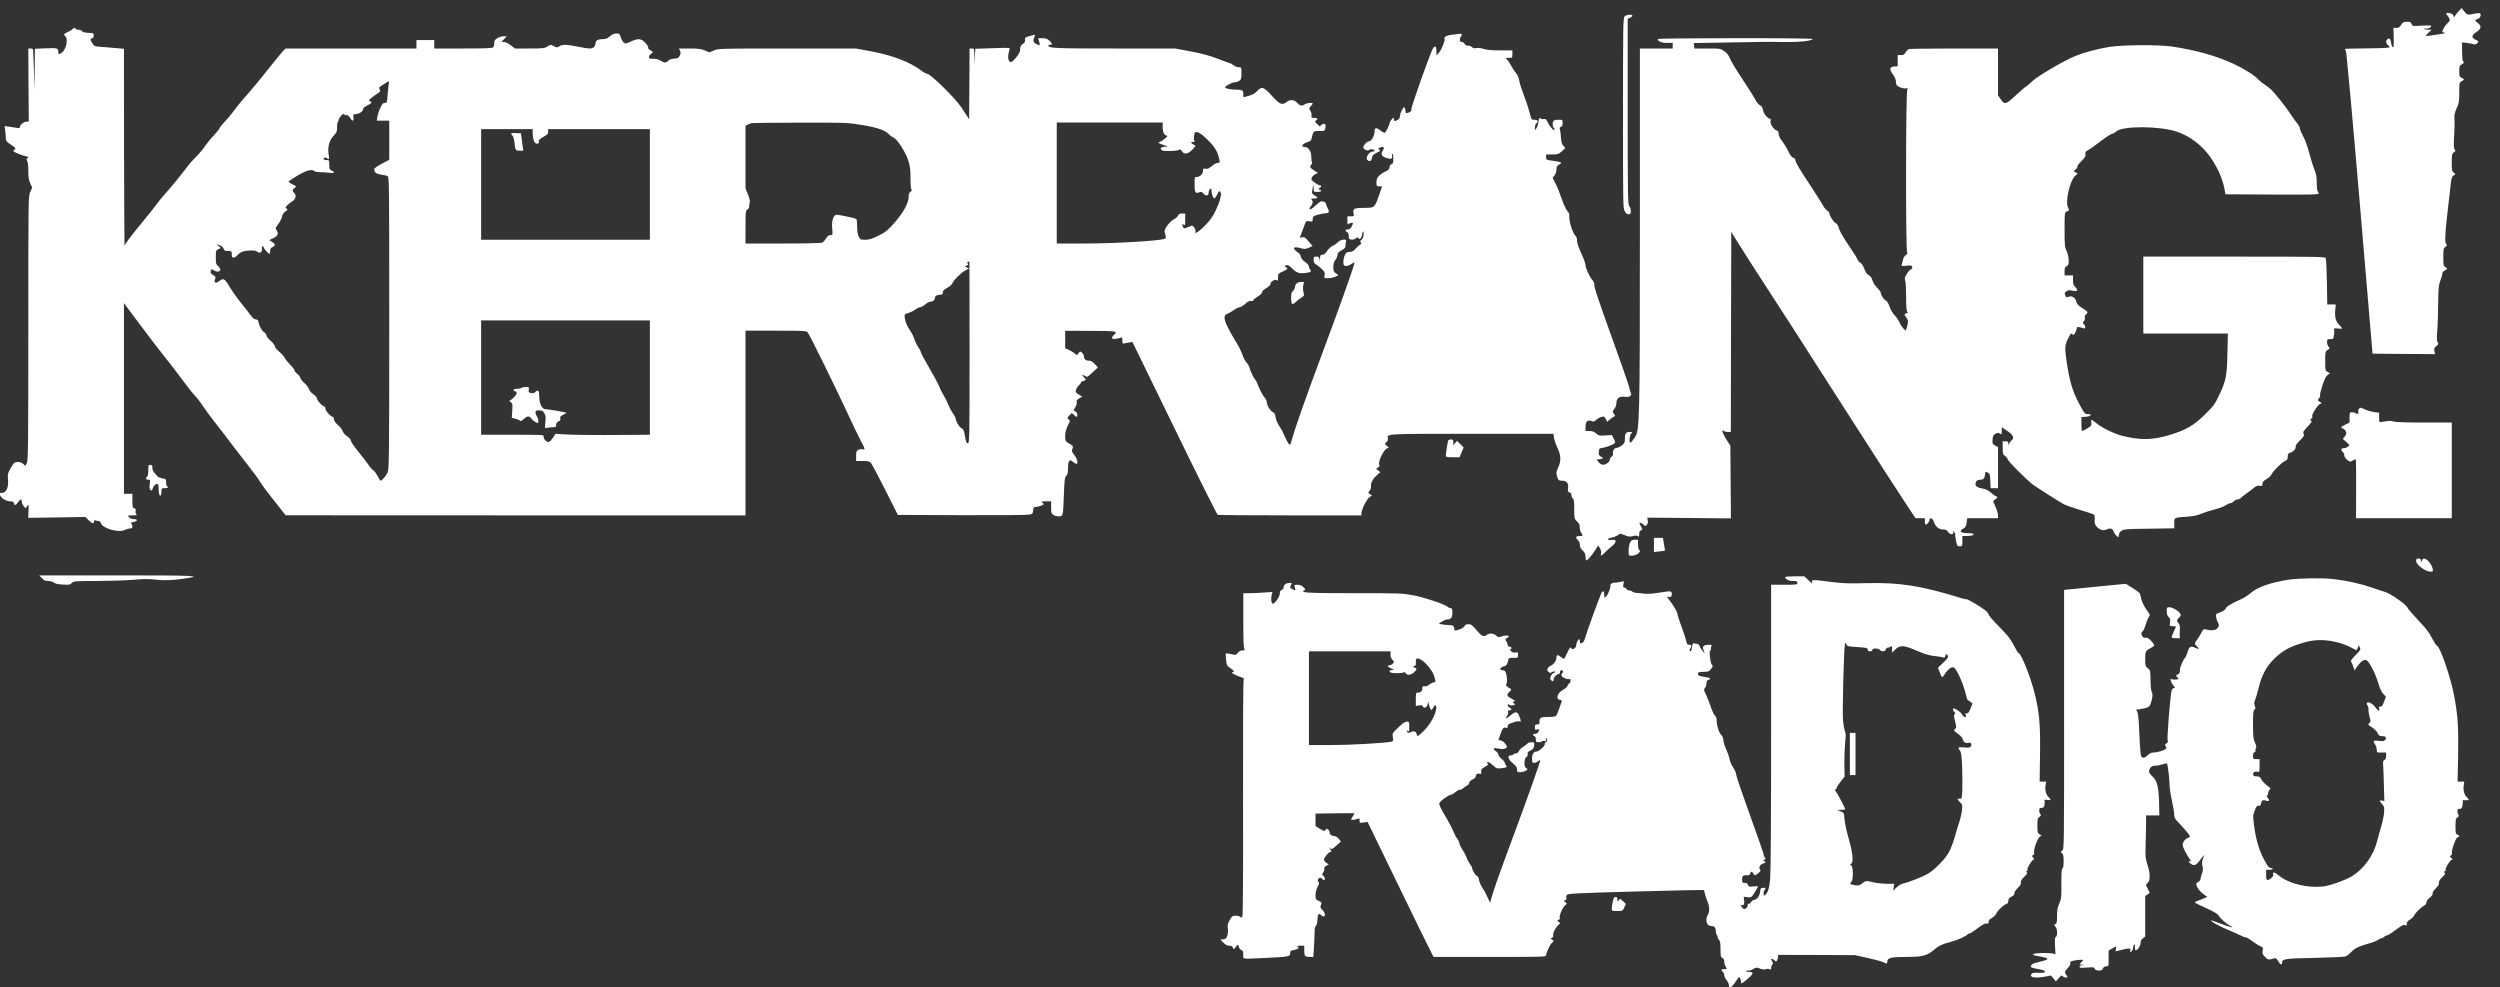 <svg width="800" height="315.9" version="1.0" viewBox="0 0 800 315.9" xmlns="http://www.w3.org/2000/svg">
 <rect x="0" y="0" width="800" height="315.9" fill="#333333" stroke="none"/>
 <g transform="matrix(.03 0 0 -.03 -27.238 345.22)" fill="#fff">
  <path d="m27134 11388c-17-18-36-42-42-53-10-17-11-17-12-3 0 20-29 38-59 38-26 0-26-5-1-37 26-34 25-45-6-74-26-25-54-70-54-89 0-5 8-10 17-10s14-3 11-6c-7-6-201-34-206-29-2 1 12 17 30 34l33 31h-37c-20 0-39 4-42 9-3 4 6 6 19 3 25-4 55 12 55 29 0 5-44 6-100 3-99-7-99-7-109 18-8 20-15 24-50 23-36-1-45-6-61-33-15-25-27-32-51-32h-31l3-102c2-65-1-103-8-105-6-2-13 13-17 34-9 55-20 70-40 54-22-18-20-44 5-67l21-19-24-6c-12-4-121-7-240-8-120-1-218-3-218-6s5-13 11-23 71-715 148-1622l136-1605 333-3 334-2-7 32c-6 27-3 35 21 54s26 25 14 39c-10 12-11 38-5 118 5 56 9 188 10 292 2 168 4 197 23 248 12 32 22 67 22 78s11 24 25 31c30 14 32 24 5 38-18 10-20 21-20 105 0 86 2 95 22 109 17 12 20 18 10 28-17 17-15 98 8 298 12 96 27 231 34 298 12 119 17 132 51 146 6 2 0 11-12 21-21 15-23 24-23 109 0 86 2 95 22 108 19 13 21 18 9 31-10 12-11 41-7 119 7 114 7 146 4 216-2 34 5 63 25 106 24 52 27 70 27 166 0 104 1 107 25 120 14 7 25 16 25 20s-11 12-25 18c-23 10-25 17-25 70 0 52 3 60 25 72 27 14 31 25 15 35-6 3-10 49-10 104v97l53-7c28-4 61-10 72-14 14-4 26 0 38 13 16 18 15 19-18 35-47 22-45 48 4 80 56 37 62 64 22 96-37 31-38 37-7 45 26 6 42 38 30 57-6 10-22 9-103-7-32-6-38-3-66 30l-30 37z"/>
  <path d="m18237 11332c-16-17-17-103-17-1033 0-1e3 0-1014 20-1047 15-24 27-32 43-30 18 2 22 9 20 36 0 18-8 41-17 51-14 16-16 115-16 1008v990l25 11c14 6 25 16 25 22 0 18-66 11-83-8z"/>
  <path d="m1681 11197c-6-8-29-22-51-32-44-20-47-26-25-45 33-28 8-143-39-175-28-20-36-19-36 8 0 41-9 44-132 39l-118-5-4-442-6 205c-4 113-8 213-9 223-1 11-9 17-26 17h-25l2-390 3-390h-26c-26 0-69-36-69-59 0-10-10-12-37-7-21 4-58 10-82 13l-44 6 6-48c4-26 7-63 7-81 0-30 7-38 56-71 48-32 53-39 40-49-9-6-16-14-16-17 0-10 89-48 126-54 34-6 44-18 22-26-10-3-10-9 0-26 7-12 12-57 12-108 0-67 5-99 21-132l20-45-21-47c-20-47-20-61-20-1454 0-1261-2-1409-16-1437l-16-30-22 21c-25 23-74 28-98 9-8-7-28-37-43-65-24-46-27-60-22-110 9-82-18-143-63-143-34 0-37-6-14-38 20-29 66-52 104-52 23 0 33-5 37-20 7-28 18-25 43 10 25 36 40 38 40 8 0-13 9-34 20-48l20-25 17 23c18 21 18 20 15-51l-3-73 305 4 305 5 37-37c36-36 54-39 54-9 0 10 6 13 16 9 9-3 24-6 34-6s20-10 24-22c14-56 190-107 254-74 17 9 42 16 57 16 27 0 33 21 15 50-8 12-3 16 22 20 45 7 49 30 5 30-21 0-41 7-52 20-18 20-17 20 35 20 45 0 51 2 40 15-6 8-9 23-5 34 4 14 0 21-15 26-18 6-20 15-20 81v74h-90v2034l183-245c100-134 221-292 268-349 47-58 123-157 169-220s104-137 130-165c26-27 68-81 93-120 25-38 87-122 137-185s119-153 153-199 114-149 177-230c64-80 127-166 141-191s65-94 113-155c48-60 104-131 124-157l37-47 2453-1h2452v1970h323c300 0 325-1 340-18 20-22 292-576 437-887 56-121 117-248 136-282 40-72 42-87 13-78-12 4-32 1-45-6-21-11-24-20-24-66v-53h68c52 0 73-4 87-17 10-10 79-139 154-288l136-270 681-3c375-1 699 1 720 6 36 7 39 11 42 45 3 31 7 37 26 37 30 0 86 20 86 30 0 5-8 14-17 19-14 8-4 10 40 11h57v-64c0-56 3-67 22-80 12-9 39-16 59-16 47 0 46-3 55 234 6 155 9 181 25 197 15 15 19 34 19 83 0 79 18 101 53 67 13-11 29-21 35-21 23 0 12 53-20 92-28 36-30 44-21 69 10 27 9 30-33 54-43 26-44 27-44 80 0 39 8 70 27 111 27 54 27 56 9 69-17 13-17 15 9 41l26 26 23-21c28-27 36-26 36 2 0 12-9 28-21 35l-20 13 20 34c11 18 17 43 14 54-4 15 3 25 26 39l32 19-36 22c-32 19-36 25-30 48 3 15 17 37 31 50 13 12 24 27 24 33 0 5 6 10 13 10 6 0 19 5 27 10 12 8 11 12-8 31-29 26-22 36 10 16 22-15 25-13 80 38l57 53-33 36c-23 26-41 36-62 36-35 0-54 16-54 45 0 12-9 30-20 40-19 17-20 17-37-4l-18-22-33 25c-18 13-47 30-63 36l-29 12v187l270-1c283-1 294-3 250-43-33-30-26-48 18-42 20 3 45 8 55 12 14 6 17 1 17-30 0-30 3-35 18-32 9 3 33 8 53 11l36 6 448-919c246-506 454-922 462-925s356-6 774-6h759v24c0 37 58 153 87 171l25 17-22 15c-21 14-21 16-3 35 10 12 16 31 15 48-4 37 18 79 63 119l36 32-22 18-23 18 21 14c17 10 19 17 12 31-14 26 44 151 78 169l25 13-23 19c-24 19-24 19-4 36 12 9 19 25 17 39-8 54-51 52 893 52h873l6-43c4-24 20-72 37-107 37-78 40-138 10-203-24-52-26-71-10-116 10-27 15-31 49-31 50 0 72-28 64-81-5-32-3-38 15-44 13-4 21-15 21-29 0-13 7-29 15-36 12-10 15-36 15-114 0-101 0-103 30-131 23-22 30-37 28-61-1-17 6-43 15-57 23-35 22-37-18-37s-46-17-15-45c12-11 20-31 20-50 0-22 9-40 30-60 23-22 30-38 30-67 0-21 4-38 8-38 14 0 60 53 95 108l33 52 18-31c11-19 16-39 12-55-8-32 1-30 39 9 17 17 50 47 73 65 25 19 42 42 42 53 0 18-5 20-40 17-48-4-56 15-9 23 36 6 80 26 90 41 3 5 28-1 55-12 40-18 55-20 88-11 28 7 44 7 53-1 10-8 13-6 15 8 0 11 2 25 2 32 1 8 9 18 19 23 17 10 17 12-3 45-18 29-19 34-6 34 9 0 25-9 35-19 18-18 20-19 35-2 11 12 14 28 10 47l-6 30 893-8-3 388-3 389-37 55c-38 57-64 127-37 103 7-7 28-13 46-13h33l2 1068 3 1067 54-90c30-49 122-193 204-320 238-365 489-755 1007-1565 266-415 532-828 592-917l108-163h100v-35c0-19 4-35 8-35 15 0 42 36 42 54 0 30 34 14 45-21 17-52 53-83 97-83 29 0 41-6 54-25 16-24 43-33 57-18 4 3 1 13-5 22-8 10-4 9 9-3 13-10 20-22 17-27s1-36 8-69c11-56 14-60 40-60 27 0 28 1 28 55v55h44c24 0 51 3 60 6 31 12 15 24-31 24-93 0-116 18-64 48 24 14 31 26 36 64l7 48h328v31c0 17-12 58-27 91l-26 60 29 23c20 17 24 24 13 25-9 0-36 17-60 39-30 26-58 41-89 46-56 10-80 24-80 50 0 29 19 45 51 45 33 0 46 15 51 57 3 31 4 32 28 20 23-12 25-19 28-90l3-77h79v439l-31 16c-28 15-30 20-27 63 2 39 8 49 30 62 23 12 31 13 48 2 19-11 20-10 20 28v41l60-41c64-43 77-74 44-101-9-7-20-22-24-34-8-19-9-19-9 3-1 18-7 22-31 22h-30v-70c0-62 2-71 24-85 13-9 27-26 30-38 5-22 199-216 267-268 42-31 292-190 336-213 18-9 92-35 165-57s140-44 148-48c10-5 13-22 11-57-2-41 2-54 23-76 30-33 69-44 102-29 41 18 64 13 75-16 12-31 37-63 51-63 4 0 8 11 8 24 0 15 10 31 28 42 24 17 54 19 295 22l267 4v53c0 63-5 61 134 71 71 5 114 13 150 30 28 12 91 33 139 45 49 12 104 32 123 45s43 24 53 24 26 9 36 20 28 20 40 20c13 0 28 7 36 16 7 9 33 30 58 47s61 44 80 60c26 22 40 28 62 23 26-5 29-3 29 19 0 19 11 32 45 53 25 15 48 36 51 47 10 29 111 131 145 145 24 10 29 18 29 46 0 23 5 34 19 39 37 11 72 46 66 65-4 13 9 33 45 69 44 44 49 54 40 71-9 18-4 28 42 76 42 44 49 57 38 64-13 8-12 11 4 23 12 9 15 16 8 21-14 8 51 117 79 132l22 11-24 16c-22 16-22 17-5 36 10 11 15 25 11 31-3 6 8 53 25 105 22 66 39 100 56 113l25 18-25 14c-25 13-26 16-26 116 0 98 1 102 26 119 24 15 24 18 10 34-9 10-16 32-16 49 0 30 2 32 34 32s34 2 40 43c4 24 4 51 1 59-5 13 1 15 39 11 25-3 46-2 46 1 0 4-13 21-30 37-37 38-50 83-43 159l6 60h-91l-4 238c-2 130-8 245-12 255-8 16-64 17-977 17h-969v-820h902l-5-212c-5-244-15-295-94-458-40-84-57-107-147-195-116-115-200-164-371-216-185-56-309-59-505-12-83 20-218 85-278 134-56 46-66 48-57 11 4-20 1-33-12-44-18-15-77-48-88-48-3 0-5 34-5 74v75l47 3c55 4 73 28 21 28-32 0-35 4-93 112-71 132-105 249-134 456-21 152-20 166 24 253 23 44 22 44 39 30 12-10 18-7 30 18 9 16 16 37 16 47 0 12 7 15 28 12 15-3 35-9 45-13 22-9 24 27 2 45-14 12-14 15 1 31 9 10 13 26 10 37-4 12 1 25 14 37 24 22 21 27-45 69-40 26-55 42-60 66-9 42-47 67-81 52-22-11-26-9-36 14-11 23-9 28 11 44 20 14 31 15 63 7 54-13 68 2 34 36-21 21-26 36-26 77v50h-90v43c0 35 4 46 23 56s22 19 21 64c-1 30-10 71-22 97-20 41-22 63-22 227 0 179 0 183 23 194 12 6 23 13 25 14 1 1-4 15-12 31-30 60 20 283 75 334l29 25-44 28 23 18c12 10 20 23 17 28-4 5 16 32 43 59 39 39 48 54 44 75s1 28 26 41c17 9 78 52 135 96s112 80 122 80 29 11 43 24c68 63 466 61 651-2 143-49 269-147 358-275 79-115 131-235 150-348l8-44 497-3c429-2 497 0 497 12 0 8-4 18-10 21-5 3-10 43-10 89 0 66-5 96-26 146-14 35-39 115-55 177-17 68-43 139-64 177-19 35-35 72-35 84s-13 36-29 54c-15 18-46 60-67 93-47 75-171 230-215 271-19 17-50 40-69 52-20 12-48 35-64 52-38 43-150 114-265 167-177 83-404 147-656 184-139 21-533 18-667-4-133-22-268-58-363-97-114-45-403-215-460-269-27-27-58-53-67-57-10-5-60-49-112-97-106-98-116-100-160-34l-26 38v499h-462c-255 0-473-3-486-6-12-4-29-19-38-35-12-24-21-29-49-29h-35v-119l-37-3c-50-4-54-30-13-86 16-23 30-53 30-66s3-32 6-41c9-22 74-47 104-40 20 5 23 4 13-6-17-17-19-1729-2-1746 7-7 3-15-14-26-15-10-27-30-31-52-4-20-10-44-13-52-6-14 1-15 49-10 47 6 57 4 62-10 4-9 1-20-6-25-27-16-35-24-56-61-17-29-19-43-12-63 6-14 10-92 10-173 0-101 4-151 12-159 7-7 8-12 3-12-6 0-16-4-24-9-12-7-10-14 8-36 24-31 26-52 9-107l-11-38-25 22c-13 13-33 42-43 66-10 23-34 59-54 79-20 21-42 58-52 89-10 32-24 57-38 64-24 13-55 60-55 84 0 8-18 33-39 54-23 22-44 55-50 78-7 27-20 45-41 57-20 12-35 33-47 69-11 31-26 54-40 61-12 5-27 24-34 41s-45 78-85 136c-75 111-107 168-117 211-4 14-18 31-32 39-23 12-65 82-65 107 0 6-11 18-25 27s-34 35-46 59c-12 23-82 132-155 243-84 126-134 211-134 226 0 19-7 27-23 32-16 4-32 24-53 68-16 34-46 83-66 110-25 30-38 58-38 77 0 21-6 32-20 36-33 11-73 71-66 100 4 14 2 25-3 25-26 0-71 54-77 91-5 30-14 43-34 54-15 8-37 34-48 59-12 24-75 125-141 223-65 98-125 198-133 221-10 28-27 51-56 72-42 30-42 30-181 30h-139l-8 58 360 6c405 8 397 8 614 5 154-2 276 11 296 31 7 7-252 10-822 10-458 0-832-4-832-8 0-25 39-42 98-42h62v-60h-350v-1897c0-2106-2-2177-56-2255-45-64-54-67-54-18 0 26 7 51 17 62 15 17 15 18-13 18-42 0-54-17-54-71 0-43-4-51-33-73-19-15-43-26-55-26-25 0-46-34-39-61 3-13-2-24-14-32-10-6-19-20-19-30 0-26-39-56-72-57-17 0-34 9-48 28l-22 27 24 3c49 6 54 13 25 28-24 13-28 20-25 52 2 31 7 37 28 40 37 5 113 31 133 46 18 14 18 16-2 54l-20 39-68-4c-63-5-71-3-100 21-22 19-42 26-72 26h-41v42c0 57 21 80 60 65 25-10 33-8 53 11 13 12 38 27 55 32 30 8 33 6 48-22l16-30 21 20c12 11 32 25 45 32 22 11 22 13 8 29-20 22-20 30 4 61 11 14 20 41 20 61 0 48 35 73 88 64 50-8 83 14 64 44-6 12-12 31-12 44s-86 261-191 551c-130 359-189 535-185 551s-2 32-19 53c-33 39-75 130-75 163 0 15-20 70-45 123-28 61-45 111-45 135 0 25-7 44-20 56-26 24-69 161-63 201 4 23-2 38-22 62-14 17-41 75-59 129s-47 126-65 161l-32 63 21 26c12 15 20 41 20 63 0 29 5 39 25 50 45 24 36 28-87 46-45 6-48 8-48 35v29h65c60 0 68 3 103 34l37 34-21 24c-17 18-23 40-26 93-3 39-8 77-12 87-5 11-2 18 11 22s18 16 19 41c0 34-1 35-37 35-57 0-69-8-69-45 0-19 5-37 10-40 6-3 10-14 10-23-1-22-56 40-76 87-13 27-19 32-40 28-13-2-27 0-30 4-12 20-22 7-26-35-3-24-13-54-22-67l-16-23v31c0 17 7 36 15 43 26 22 18 40-19 40-33 0-33 0-51 72-10 40-37 123-61 185s-47 134-51 160c-4 32-16 59-34 81-16 18-38 52-50 75s-31 52-42 65l-20 22h36c36 0 37 1 37 40v40h-130c-90 0-143 5-175 15-27 10-59 13-78 10-24-5-37-2-46 9-8 9-26 16-42 16-18 0-32 7-39 20-6 11-20 20-30 20-15 0-20 7-20 24 0 14 5 28 10 31 6 3 10 13 10 21 0 13-8 14-39 9-22-4-55-8-73-9-42-4-81-24-72-38 10-16-28-116-58-151l-27-32-1 48c0 51-16 62-38 26-27-43-233-624-229-645 3-16-3-25-20-33-35-16-43-14-43 12 0 12-4 28-9 36-7 11-14 4-30-27-12-23-21-53-21-66 0-18-9-30-29-40-27-15-29-14-35 7l-6 22-20-24c-11-13-20-29-20-37 0-21-43-104-54-104-5 0-24 11-42 25-47 36-64 33-64-11 0-43-34-104-59-104-22 0-61-41-61-63 0-25 45-44 64-28 16 13 56 6 56-10 0-5-11-9-24-9-33 0-74-63-56-85 22-27 48-18 52 16 2 25 11 36 43 53 22 11 42 22 45 24 2 2-2 7-10 13-13 8-13 10 0 19 20 13 50 13 50 0 0-6-7-21-16-35-21-33-6-58 46-74 46-14 64-7 57 20-3 10-1 22 4 25s9-19 9-50c0-46-3-56-20-61-13-4-20-15-20-30 0-19-10-30-42-46-72-36-98-66-98-116 0-41 1-43 30-43 17 0 30-1 30-2 0-2-15-45-33-96-47-132-47-132-161-132-105 0-120-8-110-59 6-30 6-31-30-31h-36v-47c0-37 3-44 12-35 12 12 48 17 48 7 0-4-7-19-15-35-11-21-23-30-40-30-29 0-33-15-7-29 11-6 17-22 17-43 0-29 4-33 28-36 17-2 36 3 47 13 12 11 20 13 25 6 14-24 33-10 40 29 9 52 22 52 17-1-3-25-11-44-23-52-14-9-15-14-6-25s7-16-8-25c-11-6-33-26-49-44-22-25-38-33-63-33-26 0-36-6-47-28-15-29-20-59-18-99 2-30 43-31 84-2 16 12 31 19 34 16 7-6-146-439-334-942-207-556-299-819-349-995-6-21-28 9-60 80-13 30-28 62-33 70-6 8-21 34-36 58-14 23-28 60-31 83-4 31-12 44-30 52-27 12-63 74-63 108 0 12-13 36-29 54-15 18-41 65-56 104-14 39-31 73-36 77-13 8-55 93-63 129-4 17-18 41-32 55-13 14-33 52-44 84s-37 86-58 120c-80 128-132 233-132 268 0 30 5 38 30 48 17 7 49 26 70 41 22 16 49 29 60 29s38 16 60 36c28 25 46 35 61 31 12-3 22 0 26 9 3 8 25 26 49 40 26 16 44 33 44 44s18 29 45 44c29 17 45 34 45 46 0 26 52 54 69 37 8-8 11-1 11 30 0 40 2 42 50 64 52 23 61 35 35 45-8 4-12 10-9 15 11 18 41 8 70-22 48-50 78-62 145-54 39 5 59 11 59 20 0 8-4 17-10 20-5 3-10 16-10 28-1 14-15 32-41 50s-42 37-46 57c-3 17-14 35-24 40-23 13-49 39-49 51s35 11 81-3c33-9 45-8 78 7l40 18-42 49c-35 42-46 49-68 44l-27-5 25 67c14 37 29 78 34 91 8 20 15 23 44 18 33-5 35-4 35 23 0 17 7 31 18 35 24 11 92 26 122 28 36 3 41 16 19 56-10 20-19 41-19 47 0 13-22 24-48 24-9 0-37-21-63-46-50-49-86-54-49-7 23 29 26 53 8 71-9 9-4 12 25 12 45 0 47 10 7 33-28 17-30 21-24 60 9 54 14 60 14 14 0-36 1-37 40-37 41 0 53 13 23 25-17 6-17 7 0 16 20 12 23 29 4 29-8 0-33 13-55 30-38 27-41 32-31 54 6 13 23 29 38 36l26 12-24 17c-64 42-67 47-48 68 9 11 14 23 10 27s-8 32-8 61c-1 62-31 105-72 105-44 0-23 34 32 52 31 10 41 19 43 38 2 14 8 37 14 53 10 25 14 27 68 27 57 0 59 1 65 31 9 39-5 55-34 40-12-7-21-16-21-21 0-4-14 5-31 22-26 27-28 33-15 40 26 15 18 28-18 28-30 0-33 2-28 25 2 14-3 36-13 51-16 25-16 27 4 48 12 12 21 25 21 29 0 13-65 6-84-8-29-22-49-18-81 15-34 36-75 39-112 10-49-38-74-28-158 65-89 98-108 104-158 51-21-23-50-40-86-50-30-9-56-16-58-16s-3 15-3 34c0 39-11 46-73 47-60 0-120 12-121 24-2 14 75 55 104 55 14 0 36 7 48 16 19 13 22 24 22 80 0 64 0 64-29 64-15 0-40 9-54 20s-28 20-31 20c-4 0-64 22-134 49-94 36-170 57-293 80l-166 31h-645c-628 0-708 3-708 31 0 5 9 9 20 9 27 0 25 11-8 43-22 21-38 27-74 27h-47l10-32c13-48 12-49-27-31-37 18-41 36-19 86 5 12 3 16-6 13-8-3-33-10-57-16-39-10-43-14-40-38 2-20-4-31-24-44-22-14-28-25-28-53 0-27-10-49-41-88-23-29-49-52-58-52-26 0-37 49-23 102 7 25 11 47 9 49s-85 1-185-3l-181-6-4-91-3-91-2 93c-2 91-2 92-27 92h-25l-2-377-3-378-29 45c-16 25-41 62-54 83-65 98-329 357-364 357-10 0-39 16-65 36-117 89-302 160-534 204l-162 30h-732c-716 0-733 0-782-21l-49-20-48 20c-39 17-69 21-162 21h-114l11-24c9-18 8-31-2-52-12-25-21-29-60-32-31-2-53-10-64-23-23-24-42-24-80 1-19 13-47 20-77 20-41 0-48 3-48 20 0 10 9 24 20 30 27 14 25 28-5 42-16 7-25 18-23 29 2 9-14 33-34 53-45 44-74 46-152 10-55-25-58-25-77-8-10 9-24 35-31 56-10 35-14 38-46 38-24 0-45-9-69-30-25-23-43-30-74-30-53 0-79-15-79-45 0-33-25-55-63-55-18 0-75 9-127 20-116 24-163 25-196 4-23-16-27-16-58 1-33 18-34 18-68-3-32-20-49-22-191-22h-155l-46 35c-26 20-58 35-73 35h-27l58 60h-35c-19 0-49-9-66-20-27-16-33-26-33-53 0-18-5-38-12-45-9-9-94-12-320-12h-308v90h-190v-90h-1396l-31-32c-17-18-77-91-134-163-107-136-204-252-287-345-27-30-68-82-92-115s-69-88-102-122c-32-34-58-67-58-73s-26-39-58-73c-33-34-77-89-100-122-22-33-66-85-97-115s-80-86-108-125c-53-71-150-190-231-280-25-28-56-67-70-87-13-20-96-123-184-230-106-129-162-204-165-224-2-16-5 451-6 1037l-1 1066-67 6c-38 4-109 9-158 13-90 6-91 7-113 41-23 34-22 53 2 53 7 0 13 12 13 28 0 26-2 27-56 29-37 1-59 7-67 18-6 8-23 15-37 15s-29 5-32 10c-8 14-20 13-34-3zm3375-579c-3-13-9-65-13-115-6-90-7-93-30-93-20 0-29-11-50-56-14-30-27-73-30-95l-6-39h133v-418l-80-41c-46-25-80-48-80-57 0-36 20-52 72-59 29-4 61-11 71-17 16-8 17-93 17-1564 0-1383-2-1559-16-1592-15-37-61-92-76-92-4 0-19 22-33 50-14 27-34 54-45 60-10 6-34 32-51 58-18 26-67 91-111 144-43 53-78 105-78 116s-16 30-40 46-42 37-46 54c-4 15-27 44-51 65-28 26-43 47-43 63 0 13-4 24-10 24-21 0-80 63-80 86 0 13-4 24-10 24-19 0-80 63-80 84-1 13-15 31-40 48-23 16-42 39-46 55-4 15-27 45-51 66-23 21-43 46-43 56 0 9-13 27-30 39-16 13-30 29-30 38 0 8-20 35-45 59-24 25-51 58-60 75-8 16-35 46-60 67-25 20-45 46-45 56 0 11-20 37-45 59s-45 48-45 58-11 25-25 34c-26 17-49 59-60 109-4 20-11 27-28 27-16 0-33 14-54 43-17 23-65 85-107 137s-97 130-122 173c-50 84-64 91-108 56-36-29-59-19-45 18 9 23 7 30-6 38-40 24-45 31-39 53 6 21 8 22 30 7 55-36 99-1 51 41-25 21-27 29-27 97 0 71 1 74 27 86l27 13-24 19-25 20 25-7c32-8 48-21 55-45 5-14 16-19 46-19 38 0 39-1 39-35 0-28 4-35 19-35 10 0 24 7 31 15 34 41 71 57 138 60 50 2 71-1 85-13 25-22 53-4 49 32-2 14 1 26 7 26s11-4 11-9c0-13 50-71 61-71 5 0 9 14 9 30 0 23 6 33 25 42 33 15 32 32-5 55l-30 19 45 22c48 23 58 50 31 87-12 16-9 24 20 62 18 24 36 59 40 78 4 23 17 43 36 57 27 18 28 22 13 30-15 9-15 12 6 35 13 13 38 33 56 44 37 23 45 66 18 89-21 17-19 36 6 54 21 14 20 15-19 35-22 11-43 24-46 29-3 4 41 34 96 67 101 59 152 71 183 45 6-5 29-9 51-9 21 1 65-2 97-6 61-8 76 3 32 23-22 10-25 18-25 62 0 49-1 50-30 50-30 0-40 13-19 26 6 3 16 1 22-5 21-21 29-11 22 27-16 90 3 163 58 219 26 28 31 40 30 83 0 28 3 53 8 56s9 12 9 21c0 21 47 75 55 63 3-5 16-10 28-10 15 0 29-11 40-30 24-41 40-38 35 5-4 31-1 35 20 35 36 0 82 28 82 50 0 14 14 27 45 42 47 23 55 35 30 45-14 5-14 8 1 24 9 10 39 33 65 50 44 28 48 33 37 52-9 17-8 23 7 32 9 5 31 20 49 32 40 28 50 28 42 1zm5047-444c166-27 248-56 290-102 10-11 30-25 45-32 41-17 129-154 158-244 20-63 24-98 24-191 0-70 4-116 11-120 6-5 3-13-10-22-16-11-21-25-21-58 0-63-59-170-154-277-69-78-90-95-167-134-71-35-99-44-142-44-49 0-53 2-69 33-11 21-17 57-17 106 0 41-4 77-8 81-15 12-203 52-219 46-30-11-47-75-39-148 6-67 6-68-19-68-17 0-31-10-46-35-12-19-30-40-40-45-11-6-175-10-419-10h-401v174c0 165 1 176 21 189 11 8 19 21 18 28-1 8 1 26 5 41 6 19 0 45-18 92l-26 64v669l23 11c12 6 29 13 37 15 8 3 241 6 518 6 495 1 505 1 665-25zm3207-26c0-53 19-88 47-88 18 0-41-51-76-66-25-10-24-11 29-30l55-19-37-3c-38-3-50-21-25-38 17-13 164-9 181 5 11 9 17 6 30-14 25-38 64-33 111 15 21 22 37 41 34 43-2 3-14 10-27 16-25 13-21 34 4 24 13-5 15-1 10 15-4 12-4 38 0 58 6 34 8 36 38 30 21-4 57-32 109-84 77-76 102-120 122-209 6-30 4-33-17-33-14 0-42-15-64-34-31-26-46-33-67-29-24 5-27 2-27-21 0-33-32-66-65-66-25 0-25-1-25-80 0-87 10-102 53-83 17 8 25 5 42-15 26-30 55-24 55 11 0 14 7 30 15 37 13 10 15 9 15-12 0-32 19-88 31-88 5 0 18 18 29 40 23 46 26 47 39 21 13-23-21-130-71-223-33-63-106-145-165-187l-33-22v25c0 24-23 56-40 56-5 0-25-8-45-17-31-15-37-15-45-3-6 8-10 21-10 29 0 11 3 11 15 1 13-11 15-4 15 54v66h-33c-26 0-36-6-44-23-6-13-26-31-45-40-38-18-98-95-98-125 0-12 4-32 10-46 7-21 6-27-8-35-41-22-524-51-840-51h-312v1290h1130zm-6720-69c0-49 13-87 33-101 16-10 39 3 33 18-6 16 6 28 59 58 32 17 40 28 40 49l-1 27h1086v-1180h-1800v1180h550zm4660-2329c0-940-1-970-19-970-15 0-20 13-30 74-10 63-16 75-37 85-23 10-63 79-64 109 0 7-13 31-30 53-16 23-38 65-49 94s-33 73-49 98-37 68-47 94-58 116-107 199c-48 82-88 157-88 165s-11 30-25 49c-13 18-32 56-41 84s-29 70-45 93c-37 53-56 98-61 143-3 34-1 36 43 50 25 8 58 25 74 38 15 12 37 22 48 22 10 0 35 14 54 30 18 17 44 30 56 30 27 0 47 17 47 41 0 19 24 32 60 33 19 1 25 6 24 24 0 17 11 29 47 49 27 14 51 35 55 47 9 31 93 115 138 138l40 20-24 13-23 13 22 7c17 5 19 10 11 20-10 12-7 17 18 24 1 1 2-435 2-969zm-3410-270v-610l-262-2c-310-3-599 0-683 8l-61 5-24-37c-37-56-54-63-83-35-16 14-23 29-20 42 5 18-4 19-331 19h-336v1220h1800z"/>
  <path d="m6360 10082c0-5 6-15 14-21 8-7 18-38 21-69 10-90 11-92 56-92h39l-6 38c-3 20-9 62-12 92l-7 55-52 3c-29 2-53-1-53-6z"/>
  <path d="m6470 7370c-8-5-29-10-47-10-37 0-52-16-23-25 11-3 20-13 20-21 0-17-47-67-70-76-12-5-11-9 6-21 19-15 21-23 16-91l-5-75 41-11c23-6 44-15 48-21 4-7 16-1 33 14 41 38 65 42 85 12 9-13 30-32 46-40 30-15 30-15 30 13 0 15-7 37-15 48-8 10-15 29-15 42 0 19 5 22 38 22 32 0 41-5 56-31 15-25 17-42 11-96-7-66-7-66 17-60 12 4 40 7 61 7 33 0 37 3 37 25 0 17 8 29 25 37 18 8 23 16 19 32-4 18 2 25 32 39 20 10 35 20 33 22-6 5-199 38-224 38-36 0-65 60-65 133 0 68-12 81-44 48-11-10-25-14-44-9-25 5-28 10-24 35 4 28 2 30-29 30-19 0-41-5-49-10z"/>
  <path d="m15179 8924c-13-14-38-32-56-39-17-7-44-32-59-54-19-29-34-41-50-41-21 0-24-5-26-42-1-37-2-39-5-10-4 28-8 32-34 32s-29-3-29-34c0-28 6-38 33-54 17-12 45-34 61-51 23-24 28-36 23-60-6-31-6-31 39-31 25 0 59 7 76 16l32 16-27 20c-23 17-27 27-27 67 0 35 6 56 23 77 12 16 22 40 22 54 0 18 10 30 43 48 34 19 42 29 42 52 0 16 3 35 6 44 11 29-58 21-87-10z"/>
  <path d="m14737 8482c-10-10-17-28-17-39s-9-28-20-38c-16-14-20-31-20-76 0-32 5-61 10-64 6-4 23 5 37 19s41 36 60 47c30 19 34 25 27 48-10 34-10 81 0 104 7 14 3 17-26 17-21 0-42-7-51-18z"/>
  <path d="m26070 7145c-7-8-10-21-7-30 8-19-11-31-26-16-6 6-24 11-39 11-27 0-28-1-28-55v-55l-45-22c-50-24-55-33-24-43 11-4 24-18 30-32 7-19 5-30-12-51l-21-27 38-33c36-31 37-33 18-47s-24-16-53-19c-23-2-24-24-2-42 11-10 18-21 15-26-8-12 14-46 41-64 22-14 26-14 50 2 14 9 28 14 31 11 3-2 5-145 4-316l-1-311h1021v1020h-291c-190 0-305 4-330 11-27 9-53 9-91 1-29-5-55-8-58-5s-5 26-5 51v47l-50 6c-27 4-72 16-98 28-58 25-52 24-67 6z"/>
  <path d="m16355 6808c-6-17-25-139-25-160 0-16 10-18 73-18h73l44 104-35 36-36 35-20-24-19-23v31c0 27-4 31-25 31-14 0-28-6-30-12z"/>
  <path d="m2490 6492c0-41-5-63-15-72-18-15-10-30 17-30 18 0 19-4 13-48-5-37-3-51 9-61 13-11 16-9 21 12 8 31 40 61 54 52 6-3 11-26 11-50s3-50 6-59c11-29 24-16 24 24 0 39 1 40 35 40 19 0 35 5 35 10 0 6-4 10-10 10-5 0-10 18-10 39 0 38-1 39-41 46-22 4-45 14-52 22s-22 26-34 39c-13 14-21 35-20 51 2 22-3 29-20 31-22 3-23 0-23-56z"/>
  <path d="m18550 5694v-75l58 7c31 3 58 7 59 8s-3 32-10 69l-11 67h-96z"/>
  <path d="m18295 5720c-8-16-15-54-15-85 0-55 0-55 30-55 58 0 113 45 80 65-5 3-10 28-10 56v49h-35c-28 0-37-5-50-30z"/>
  <path d="m26680 5522c0-37 99-112 149-112 32 0 33 1 27 32-8 42-56 102-85 106-15 2-24-4-30-20l-10-23v23c-1 17-7 22-26 22-21 0-25-5-25-28z"/>
  <path d="m1355 5340c23-24 37-30 69-30 23 0 47-7 58-17 12-11 42-18 96-21 69-4 79-2 96 17 18 20 28 21 270 21 138 1 313 7 389 13 107 10 160 10 240 1 100-11 181-7 331 16 165 26 65 30-749 30h-829z"/>
  <path d="m19950 5352c0-22 39-42 83-42 40 0 47-3 47-20 0-19-7-20-140-20h-140v-1512c0-961-4-1553-10-1622-10-107-24-150-54-175-14-12-16-9-16 17 0 17 5 34 10 37 20 12 9 26-17 23-25-3-28-8-31-43-4-44-32-82-65-87-12-2-26-12-32-24-6-11-16-19-23-16-7 2-12-5-12-16 0-24-25-46-44-39-8 3-20 16-26 28-7 12-8 19-2 15 25-15 40 5 34 46l-5 41 36-6c21-3 41-1 50 6 12 11 67 99 67 110 0 2-23 2-51-1-45-4-51-2-56 17-4 15-13 21-34 21-26 0-29 3-29 34 0 40 13 51 53 47 22-2 30 2 34 18 7 26 19 27 33 1 13-25 18-25 54 5 25 20 27 26 17 39-17 20 2 54 34 62 28 7 34 24 8 24-15 0-14 2 3 14 15 12 17 17 7 27-7 7-13 21-13 32 0 10-66 199-146 420s-146 414-146 429c1 16-14 50-32 77s-36 67-39 89c-4 22-20 70-37 107-16 37-30 81-30 99 0 20-8 40-19 50-26 23-51 99-51 151 0 29-6 47-20 60-10 9-31 54-46 99-15 44-38 103-51 129-22 45-23 50-9 66 9 10 16 32 16 49 0 22 6 32 20 37 34 11 22 23-27 30-72 10-83 15-83 36 0 16 8 19 58 20 51 0 59 3 81 30 21 27 22 32 8 47-17 20-31 152-16 152 6 0 9 6 6 13-2 6 0 20 5 30 8 15 4 17-30 17-50 0-70-20-53-56 6-14 11-27 11-30 0-12-48 53-54 74-4 12-15 22-26 22-10 0-25 2-33 6-10 4-16-6-20-36-6-44-13-58-24-46-4 4-2 16 5 26 18 29 15 40-12 40-20 0-25 7-31 38-4 20-27 90-51 155s-44 127-44 138c0 18-42 89-90 152l-22 27h26c22 0 26 4 26 30 0 36-3 36-144 14-62-10-120-13-151-9-27 4-64 7-82 8s-38 8-45 15c-6 6-22 12-34 12s-24 7-28 15c-3 8-13 15-22 15-13 0-15 7-10 34l6 33-45-8c-26-5-49-8-53-7-15 4-52-14-46-23 9-15-25-105-46-124-20-18-20-17-20 18 0 38-10 47-27 25-12-16-162-426-178-487-8-30-19-47-33-52-19-7-22-5-22 16 0 14-4 25-8 25-11 0-32-46-32-70 0-23-42-50-48-31-8 24-24 9-49-49-14-33-29-60-33-60s-19 9-33 20c-34 27-47 25-47-7s-26-69-59-86c-38-19-49-43-28-64 15-15 21-16 38-5 11 7 25 10 31 6 7-5 5-10-8-14-30-12-50-55-34-75 17-21 30-19 30 6 0 22 36 58 58 59 7 0 12 8 10 17-2 10 4 19 15 21 19 4 23-18 7-34-6-6-8-18-4-27 7-18 68-42 84-32 6 4 10-5 10-19s-5-26-10-26c-6 0-15-11-20-25-5-13-26-33-47-44-63-32-85-102-35-109 18-3 22-8 17-20-4-9-16-44-27-77-12-33-25-66-31-72-6-8-34-13-71-13-93 0-106-6-106-46 0-30-3-34-25-34-21 0-25-5-25-30 0-28 2-30 25-24 25 6 25 5 14-20-8-17-20-26-36-26-26 0-31-15-8-24 9-3 15-18 15-36 0-27 3-30 29-30 17 0 32 4 35 9s15 7 26 4c16-4 20 0 21 18 0 22 1 23 8 4 6-14 3-24-11-33-10-7-16-17-13-21 9-16-63-81-89-81-31 0-46-25-46-79 0-35 3-41 22-41 12 0 30 7 40 17 10 9 21 14 24 11 6-7-107-326-285-807-141-379-215-587-235-664l-13-49-28 59c-33 68-39 78-65 118-11 17-23 47-26 67-4 23-13 40-23 43-16 5-51 64-51 86 0 6-11 25-24 42-13 18-30 50-37 72-8 22-26 57-41 78s-30 53-33 70c-4 18-16 41-26 52s-25 41-34 65-40 85-69 135c-69 117-86 150-86 172 0 19 100 93 125 93 7 0 29 13 50 30 20 16 42 27 47 24s19 3 31 14 32 25 45 31c12 6 22 20 22 29 0 11 14 25 35 35 22 10 35 24 35 36 0 21 22 33 46 24 12-4 14 1 12 23-3 24 3 31 41 53 25 14 40 26 33 29-7 2-12 8-12 13 0 18 24 8 63-27 37-34 43-36 90-31 57 7 66 12 49 29-7 7-12 19-12 27 0 9-16 29-35 44s-35 36-35 46-11 26-25 35c-38 25-32 40 13 30 50-10 80-8 97 6 12 10 10 17-13 46-17 21-36 34-51 34-18 0-22 4-16 18 4 9 15 37 23 62 17 50 29 62 55 54 12-4 17 0 17 16 0 12 9 24 23 29 59 22 90 29 103 24 18-7 18 2-2 54-21 54-41 55-97 8-45-39-57-40-33-2 9 13 14 32 10 41-4 12 0 16 15 16 27 0 27 16 1 30-11 6-20 18-20 27 0 12 3 13 15 3 9-7 25-10 42-5 26 6 27 8 10 20s-17 13 0 20c15 5 12 10-18 25-59 31-65 45-33 75 24 22 26 28 14 35-43 25-54 38-44 51 15 19 2 128-17 140-8 5-22 9-31 9-34 0-13 34 26 41 21 4 32 21 41 62 5 25 9 27 55 27 49 0 50 0 50 31 0 29-2 31-27 26-17-3-33 1-46 14-12 10-15 19-9 19 7 0 12 7 12 15s-9 15-20 15c-12 0-20 7-20 18 0 10-7 27-15 39-14 20-14 23 5 33 49 26 5 40-57 18-29-11-35-10-56 10-27 25-73 28-101 7-33-25-50-17-107 49-45 54-59 65-86 65-23 1-36-5-43-19-11-20-35-33-85-46-22-5-25-3-25 19 0 29-15 37-73 38-23 1-53 4-67 8l-25 7 35 22c19 12 43 22 53 22 42 0 57 19 57 70 0 40-3 50-17 50-9 0-24 6-32 14-32 28-239 98-361 122-122 23-136 24-632 24-361 0-515 3-535 12-22 9-24 12-10 15 23 6 22 15-6 41-15 14-36 22-59 22-36 0-36-1-28-30 10-34 10-34-25-18-28 12-30 20-15 49 9 16 7 19-9 19-41 0-71-19-71-44 0-16-7-27-20-31-14-4-20-15-20-36 0-37-60-121-79-110-14 9-18 56-8 95l8 29-92-6c-51-4-121-7-156-7h-63v-293c0-215 3-296 12-305s5-12-19-12c-22 0-38-8-52-26-20-25-22-26-71-14-28 7-53 10-56 7s-2-33 2-67c6-58 10-64 45-89 38-26 48-41 29-41-5 0-10-4-10-8 0-9 48-32 105-51 17-5 26-10 20-10-7-1-9-427-8-1263 2-785-1-1269-7-1278-7-12-12-12-22-2-6 6-29 12-49 12-34 0-40-4-64-47-22-39-25-56-20-91 4-25 1-56-6-77-10-27-19-35-43-37l-31-3 32-32c22-23 41-33 63-33s33-6 39-21c7-21 8-21 28 5 25 32 31 32 35 4 2-13 13-27 26-33 18-8 22-18 22-52 0-50-30-46 245-33 241 12 255 14 255 50 0 24 5 28 39 34 44 7 61 23 40 37-9 6 0 9 29 9h42v-54c0-59 7-66 64-66h33l6 98c4 53 7 125 7 159 0 41 5 66 15 77 9 8 15 33 15 58 0 24 4 50 10 58 8 12 11 12 28-3 46-41 60 8 15 55-23 24-25 31-15 53 11 24 9 27-23 42s-35 20-35 62c0 28 9 62 22 89 18 33 20 44 10 51-15 9-7 37 13 45 7 2 19-2 25-10 7-8 16-14 21-14 16 0 10 32-8 45-16 12-16 14 0 38 9 14 14 33 11 41-3 9 4 20 21 29l27 14-26 16c-14 10-26 26-26 35 0 21 51 82 68 82s15 10-5 34c-16 19-16 19-1 7 22-16 26-14 77 32l42 38-23 29c-14 18-33 29-48 29-30 1-50 18-50 42 0 9-7 22-15 29-13 11-18 10-28-4-12-17-16-16-60 11l-46 28-1 67v67l203 3c111 2 205 2 210 0 4-2-2-15-13-29s-20-30-20-35c0-11 42-6 73 7 14 6 17 2 17-20 0-26 1-27 43-21l42 7 339-698c186-384 345-708 353-720l13-23h600c583 0 600 1 600 19 0 28 45 120 66 136 18 13 18 14-1 29-19 14-19 15-2 22 10 4 16 13 13 21-8 21 19 79 50 108 26 25 27 26 8 39-18 14-18 15-1 21 11 5 16 14 12 25-7 22 32 111 59 132 21 17 21 17 1 32-19 14-19 15-2 21 11 5 16 14 12 24-3 9 1 24 7 33 11 14 100 19 733 36 396 11 723 18 726 16s9-19 12-37c3-19 15-55 26-80 24-53 27-111 6-147-31-54-13-120 33-120 37 0 52-17 52-56 0-18 5-36 10-39 6-3 10-14 10-24s7-24 15-31c11-9 15-34 15-96 0-73 2-85 20-94 13-7 20-21 20-41 0-16 7-41 16-54 16-25 16-25-15-25-34 0-39-11-16-30 8-7 15-23 15-35 0-13 11-37 25-53 14-17 25-42 25-56s4-26 8-26c12 0 52 44 77 86 22 36 23 36 34 16 6-11 11-30 11-42 0-19 6-16 53 22 81 67 89 88 31 88-20 0-33 4-29 10 3 5 12 7 20 4 8-4 31 4 51 15 35 21 39 21 75 7 26-11 46-13 62-7 14 5 30 5 40 0 14-8 17-6 17 14 0 12 6 29 12 35 10 10 10 17 0 32-6 11-12 22-12 25 0 11 19 4 35-11 20-20 32-10 37 30l3 28 410-1 410-2 140-31c77-17 150-37 162-44 32-20 43-17 43 10 0 36 43 46 199 46 173 0 224 13 296 74 54 47 92 64 196 91 60 16 154 59 164 75 3 6 13 10 21 10s47 25 87 56c51 39 79 54 95 51 17-3 22 0 22 18 0 15 11 28 35 41 19 10 39 31 46 46 13 32 77 93 108 103 15 4 21 15 21 33 0 21 8 32 35 46 24 13 34 24 30 36-3 10 10 30 35 55 28 28 38 44 34 59-3 15 6 32 35 60 30 29 38 42 28 49-9 6-9 10 0 13 7 3 10 11 7 18-6 16 52 106 68 106 6 0 3 9-7 20-16 18-16 20-1 26 11 4 15 13 11 25-9 27 34 150 58 170l21 16-22 12c-20 11-22 20-22 91 0 70 2 81 22 94 17 12 20 18 10 28-7 7-12 25-12 40 0 23 4 28 25 28 20 0 25 6 31 34 3 19 3 40-1 46-5 8 3 9 29 5 39-8 47 3 19 26-28 24-43 74-37 123l7 46h-69l4 288c5 322-7 454-58 657-44 174-144 425-170 425-5 0-28 37-51 83-34 67-61 102-155 198-63 63-114 122-114 131s-17 30-38 47c-50 39-193 123-199 117-3-2-26 2-51 10-427 133-661 170-1011 161-188-5-250-3-380 13-206 26-211 26-204-2 5-19-2-15-39 20l-44 42h-102c-56 0-102-4-102-8zm771-747c98-6 109-9 109-26 0-14 7-19 25-19 16 0 25 6 25 15 0 10 10 15 34 15 18 0 39-7 46-15 18-22 57-19 63 5 3 11 14 20 24 20s24 5 31 12c9 9 12 3 12-27v-39l35 34c50 49 92 46 230-14 81-35 130-50 185-56 41-4 83-11 93-15 14-6 20-2 24 14 7 26 20 27 28 1 5-15-7-32-50-72l-56-53 19-47c23-62 26-64 47-31 31 50 68 83 92 83 19 0 31-16 67-87 24-49 53-126 65-173s23-85 24-85c1-1 14-10 29-21l26-20-22-55c-16-41-26-53-40-51-14 3-16-1-11-17 11-37-14-32-41 8-21 32-64 61-90 61-11 0-2-29 11-40 12-10 13-15 3-21s-9-22 4-76c15-59 15-69 2-79-20-16-19-19 30-55 29-20 47-42 51-60 7-30 33-44 64-34 23 7 37-21 19-42-9-11-25-13-70-8-62 7-73-2-43-35 17-19 25-133 25-340-1-160-4-180-31-173s-24-9 7-38c24-22 26-29 20-82-3-32-16-90-30-130-13-40-36-115-50-167-15-52-43-123-62-158-40-70-151-183-222-225-56-32-212-94-262-103-20-4-51-22-72-42l-37-35 6 36 6 37h-79c-44 1-106 7-139 15-81 20-89 19-124-11-27-22-36-24-76-19-51 8-62 17-40 35 23 19 21 168-1 177-15 6-15 7 1 19 26 19 15 116-30 274-20 69-39 157-42 197-6 71-6 71-42 86l-36 15 43 1c23 1 42 3 42 6 0 12-83 171-99 189-12 14-13 20-3 23 6 3 12 11 12 18s19 37 42 66l42 53-3 131c-1 71 3 173 8 227 9 77 8 103-3 130-7 18-16 71-20 118-7 92 10 772 21 805 6 20 6 20 16-1 8-20 20-23 118-29zm-4981-80c0-22 8-43 21-56 20-20 20-22 3-40-9-10-25-19-36-19-30 0-20-16 20-33 35-14 36-15 10-16-29-1-37-14-16-27 16-10 121-10 137 1 9 5 17 2 23-9 15-26 61-20 93 14 25 26 27 32 15 40-8 5-19 10-23 10-5 0-5 5-2 10 4 6 11 8 16 5 5-4 9 11 9 33 0 48 5 53 41 40 47-16 136-120 154-180 19-64 19-68-2-68-9 0-31-11-48-24-21-16-40-23-54-19-17 4-21 1-21-19 0-30-17-48-47-48-22 0-23-4-23-71v-72l34 6c25 4 36 1 40-9 11-28 43-16 51 19l7 32 7-30c4-17 12-39 18-50 10-17 12-16 28 14 21 42 40 28 31-23-13-70-74-172-139-232-54-51-62-55-65-37-5 34-28 48-58 34-33-15-41-14-48 5-5 14-4 15 9 4s15-5 15 44c0 53-1 56-24 56s-52-21-124-92c-30-30-33-37-27-75s4-43-17-47c-69-15-444-36-645-36h-233v1e3h870z"/>
  <path d="m20640 3465v-225h60v450h-60z"/>
  <path d="m25321 5324c-185-27-342-82-406-143-22-20-74-53-115-71-98-43-147-75-154-98-4-10-27-26-55-36-49-17-49-18-44-54 4-20 13-47 20-59 11-17 12-26 3-43-20-38-65-45-142-24-12 4-23-7-39-38-12-24-32-57-45-74-29-38-30-46-4-69 30-27 24-38-11-20-50 26-70 17-86-40-8-27-21-57-28-65-26-31-55-100-55-134 0-26-5-36-20-41-24-8-25-18-3-36 15-13 13-15-18-20-19-3-40 0-48 5-22 17-4-44 21-71 20-21 20-21 0-27-24-8-26-19-52-326-11-141-15-229-9-235s1-16-13-26c-19-15-20-19-9-33 12-14 11-19-5-31-23-16-92-35-130-35-18 0-40-11-59-30-21-20-37-28-51-24-24 6-27 32-40 329-4 94-11 147-20 163-13 20-13 22 5 22 11 0 43 5 72 12 44 10 54 17 65 44 21 50 28 112 15 128-7 9-13 57-14 124-2 107-3 111-29 132-26 20-28 27-28 90 0 87 4 97 51 120 21 11 41 25 44 31 4 6-10 29-31 50-29 30-44 39-61 34-17-4-26 1-36 21-13 24-12 29 4 45 10 10 23 37 30 61 6 24 20 60 30 81l20 37-40 58c-22 31-46 80-52 107-6 28-13 55-15 61-1 7-36 32-77 58l-74 46-329-32-329-33v-1382c0-1370 0-1382-20-1398-19-14-19-16-2-29 13-10 17-28 17-85 0-48-4-73-12-76-10-4-13-45-12-163 1-145 0-161-22-211-19-41-24-71-24-132 0-64-3-80-17-88-17-9-17-10 0-28 21-23 24-101 4-109-10-3-12-27-9-95l5-91-24 7c-35 11-184 9-205-3s-24-11 89-32c36-7 57-16 54-23-2-7-39-19-82-29-72-15-94-28-95-54 0-5 34-16 75-23 54-9 75-16 75-27 0-12-13-15-67-13s-69-1-77-15c-23-35 39-46 150-25l59 11 26-31 26-32 31 35c26 30 32 33 42 20 12-13 50-20 50-9 0 3-7 17-16 30-16 24-15 26 15 60s35 46 32 71c-1 10 70 24 123 24 18 0 18-2-3-24l-23-25 33-4 34-4-32-1c-22-1-33-7-33-17 0-12 13-13 79-8 70 5 79 4 82-12 3-12 15-18 41-20 29-1 38 3 47 22 7 15 19 23 36 23 25 0 25 1 25 84v84l36 21c45 27 47 26 42-4-3-14-4-25-2-25s29 7 61 15c83 22 102 20 95-7-5-21-4-22 11-9 9 7 17 23 17 35 0 11 5 28 10 36 7 11 10 5 10-22 0-21 4-38 8-38 20 0 52 48 52 77 0 22 8 38 25 51l25 20v432l24 16 25 16-22 45c-22 45-22 45-2 61 30 25 30 101 0 192-22 67-24 88-21 200 2 69 5 171 5 228l1 102h141l-3 138c-5 168-21 233-72 279-39 36-44 57-20 91 11 16 25 22 53 22 21 0 57 7 80 15 32 11 43 12 46 2 9-29 25-172 25-222 0-29 11-105 25-169s25-132 25-151c0-28 8-44 38-74 53-55 112-124 124-144 7-13 5-19-9-24-35-12-63-46-63-76 0-27 33-93 76-155 15-21 15-22-2-22-17-1-16-3 5-20 40-34 63-26 109 37 46 62 50 64 28 11-11-26-12-45-5-78 8-34 6-52-6-82-8-21-15-47-15-57 0-9-11-24-25-31-19-10-24-19-19-34 12-36 37-68 77-97l40-29-44-18c-24-11-54-22-66-26-13-4-23-11-23-15s54-31 121-61c91-41 124-62 135-82 14-27 81-86 122-107 53-28 9-18-89 19-57 22-108 40-113 40-26 0 87-65 172-99 53-22 115-49 137-60 21-12 46-21 55-21s41-18 71-41c30-22 68-47 86-54 29-12 32-16 26-49-5-30-1-40 26-67 32-31 39-32 97-14 17 5 25-1 42-29 23-40 42-47 42-16 0 39 31 44 350 50 185 4 315 10 330 17 14 6 39 25 55 43 39 42 86 65 182 91 43 11 90 29 105 40 15 10 34 19 41 19 8 0 20 7 27 15s20 15 29 15 52 27 95 60c64 47 83 57 98 49s18-6 18 15c0 17 10 30 35 45 19 11 39 31 44 43 10 26 75 90 109 107 13 7 22 21 22 34s14 33 36 50c22 19 33 34 30 44-4 9 9 30 33 54 27 28 37 45 34 59-4 14 7 32 35 60 32 33 37 42 25 49-13 7-13 9 2 14 9 4 14 11 10 17-8 13 42 97 63 105 16 6 15 8-3 21-18 14-18 16-4 27 9 7 14 18 11 26-8 25 40 160 60 167 24 7 23 21-2 29-18 6-20 15-20 88 0 72 3 84 20 95 16 10 18 16 10 32-18 34-12 60 14 60 20 0 25 6 31 40 4 21 4 43 2 48-3 4 10 6 29 4 37-5 44 7 17 29-27 23-42 71-36 122l6 47h-71l6 278c5 304-3 434-44 644-39 203-152 528-183 528-5 0-29 37-53 83-33 63-67 107-149 192-58 61-109 120-113 133-10 31-189 155-243 167-10 3-70 22-133 44-125 43-264 74-405 91-122 14-370 11-484-6zm500-664c48-10 116-34 150-52 35-18 67-34 71-36 3-2 10 10 15 25l10 28 12-24c12-22 9-27-45-82-43-43-55-61-47-71 6-7 16-31 23-53l13-39 16 24c40 61 74 91 100 88 20-2 34-19 69-82 24-44 55-118 68-165 17-58 35-96 54-116l28-30-20-52c-14-40-24-53-39-53-16 0-19-5-14-19 10-34-10-31-35 5-28 42-77 71-93 55-7-7-6-15 4-27 7-9 12-30 11-48-2-17 4-52 12-78 12-40 12-49 0-59-21-17-17-25 26-51 22-13 48-39 58-58 14-30 22-35 51-35 38 0 50-17 30-41-10-12-24-15-61-10-63 9-73 1-48-34 11-15 20-42 20-59 0-31 1-31 50-31h50v-35c0-23-6-38-18-44-14-7-17-19-14-53 2-23 6-120 8-214l5-171-27 5c-30 5-28-4 9-45 17-19 19-32 15-85-3-35-17-102-31-148-14-47-34-116-43-154-38-155-145-302-275-379-35-20-113-53-174-73-92-30-125-36-200-36-152-1-319 50-403 123-38 34-66 39-57 10 4-13-2-25-21-40-44-34-54-28-54 34v55h35c19 0 35 5 35 10 0 6-10 10-22 10-19 0-32 18-71 90-54 101-89 223-107 372-12 93-11 101 9 152 18 44 26 53 42 49 15-4 20 1 25 26 6 27 12 33 34 33 3 0 15-3 28-7 27-8 30 10 5 37-9 11-11 18-5 18 7 0 12 10 12 22s7 29 16 39c15 16 13 20-28 49-23 17-50 46-58 63-13 27-21 32-50 33-26 0-36 5-38 18-5 24 16 38 46 31 21-5 22-3 22 65v70h-35c-33 0-35 2-35 34 0 22 6 36 16 40 9 3 14 12 11 20-3 7-1 18 5 24 7 7 3 25-11 57-18 41-21 67-21 196 0 122 3 150 15 157 13 7 13 14 4 41-9 26-8 39 4 64 8 18 24 73 36 122 32 139 86 238 173 321 89 84 151 118 288 161 127 39 229 43 361 13z"/>
  <path d="m24020 4987c0-32 6-49 21-62 16-15 19-26 14-56-6-37-6-38 29-41l35-3-18-41c-38-84-38-84 13-84h45l-1 43c0 23 1 55 2 70s-5 36-14 46c-22 24-20 39 5 60 16 12 20 23 15 39-9 27-83 72-119 72-25 0-27-3-27-43z"/>
  <path d="m17205 3580c-4-6-24-22-46-36-22-13-45-36-51-49-7-16-19-25-35-25-12 0-23-4-23-10 0-5-11-10-25-10-43 0-33-41 20-84 35-29 45-44 45-67 0-25 4-29 30-29 33 0 80 19 80 32 0 5-7 11-15 14-23 9-21 100 3 115 12 7 17 20 15 33-4 17 3 25 30 38 28 13 35 23 39 52 4 35 3 36-28 36-18 0-36-5-39-10z"/>
  <path d="m18111 1890c-6-28-11-62-11-75 0-24 3-25 58-25 57 0 58 0 75 37l17 38-30 30c-29 29-30 29-45 10-14-19-14-19-15 8 0 20-5 27-19 27-15 0-22-11-30-50z"/>
 </g>
</svg>
